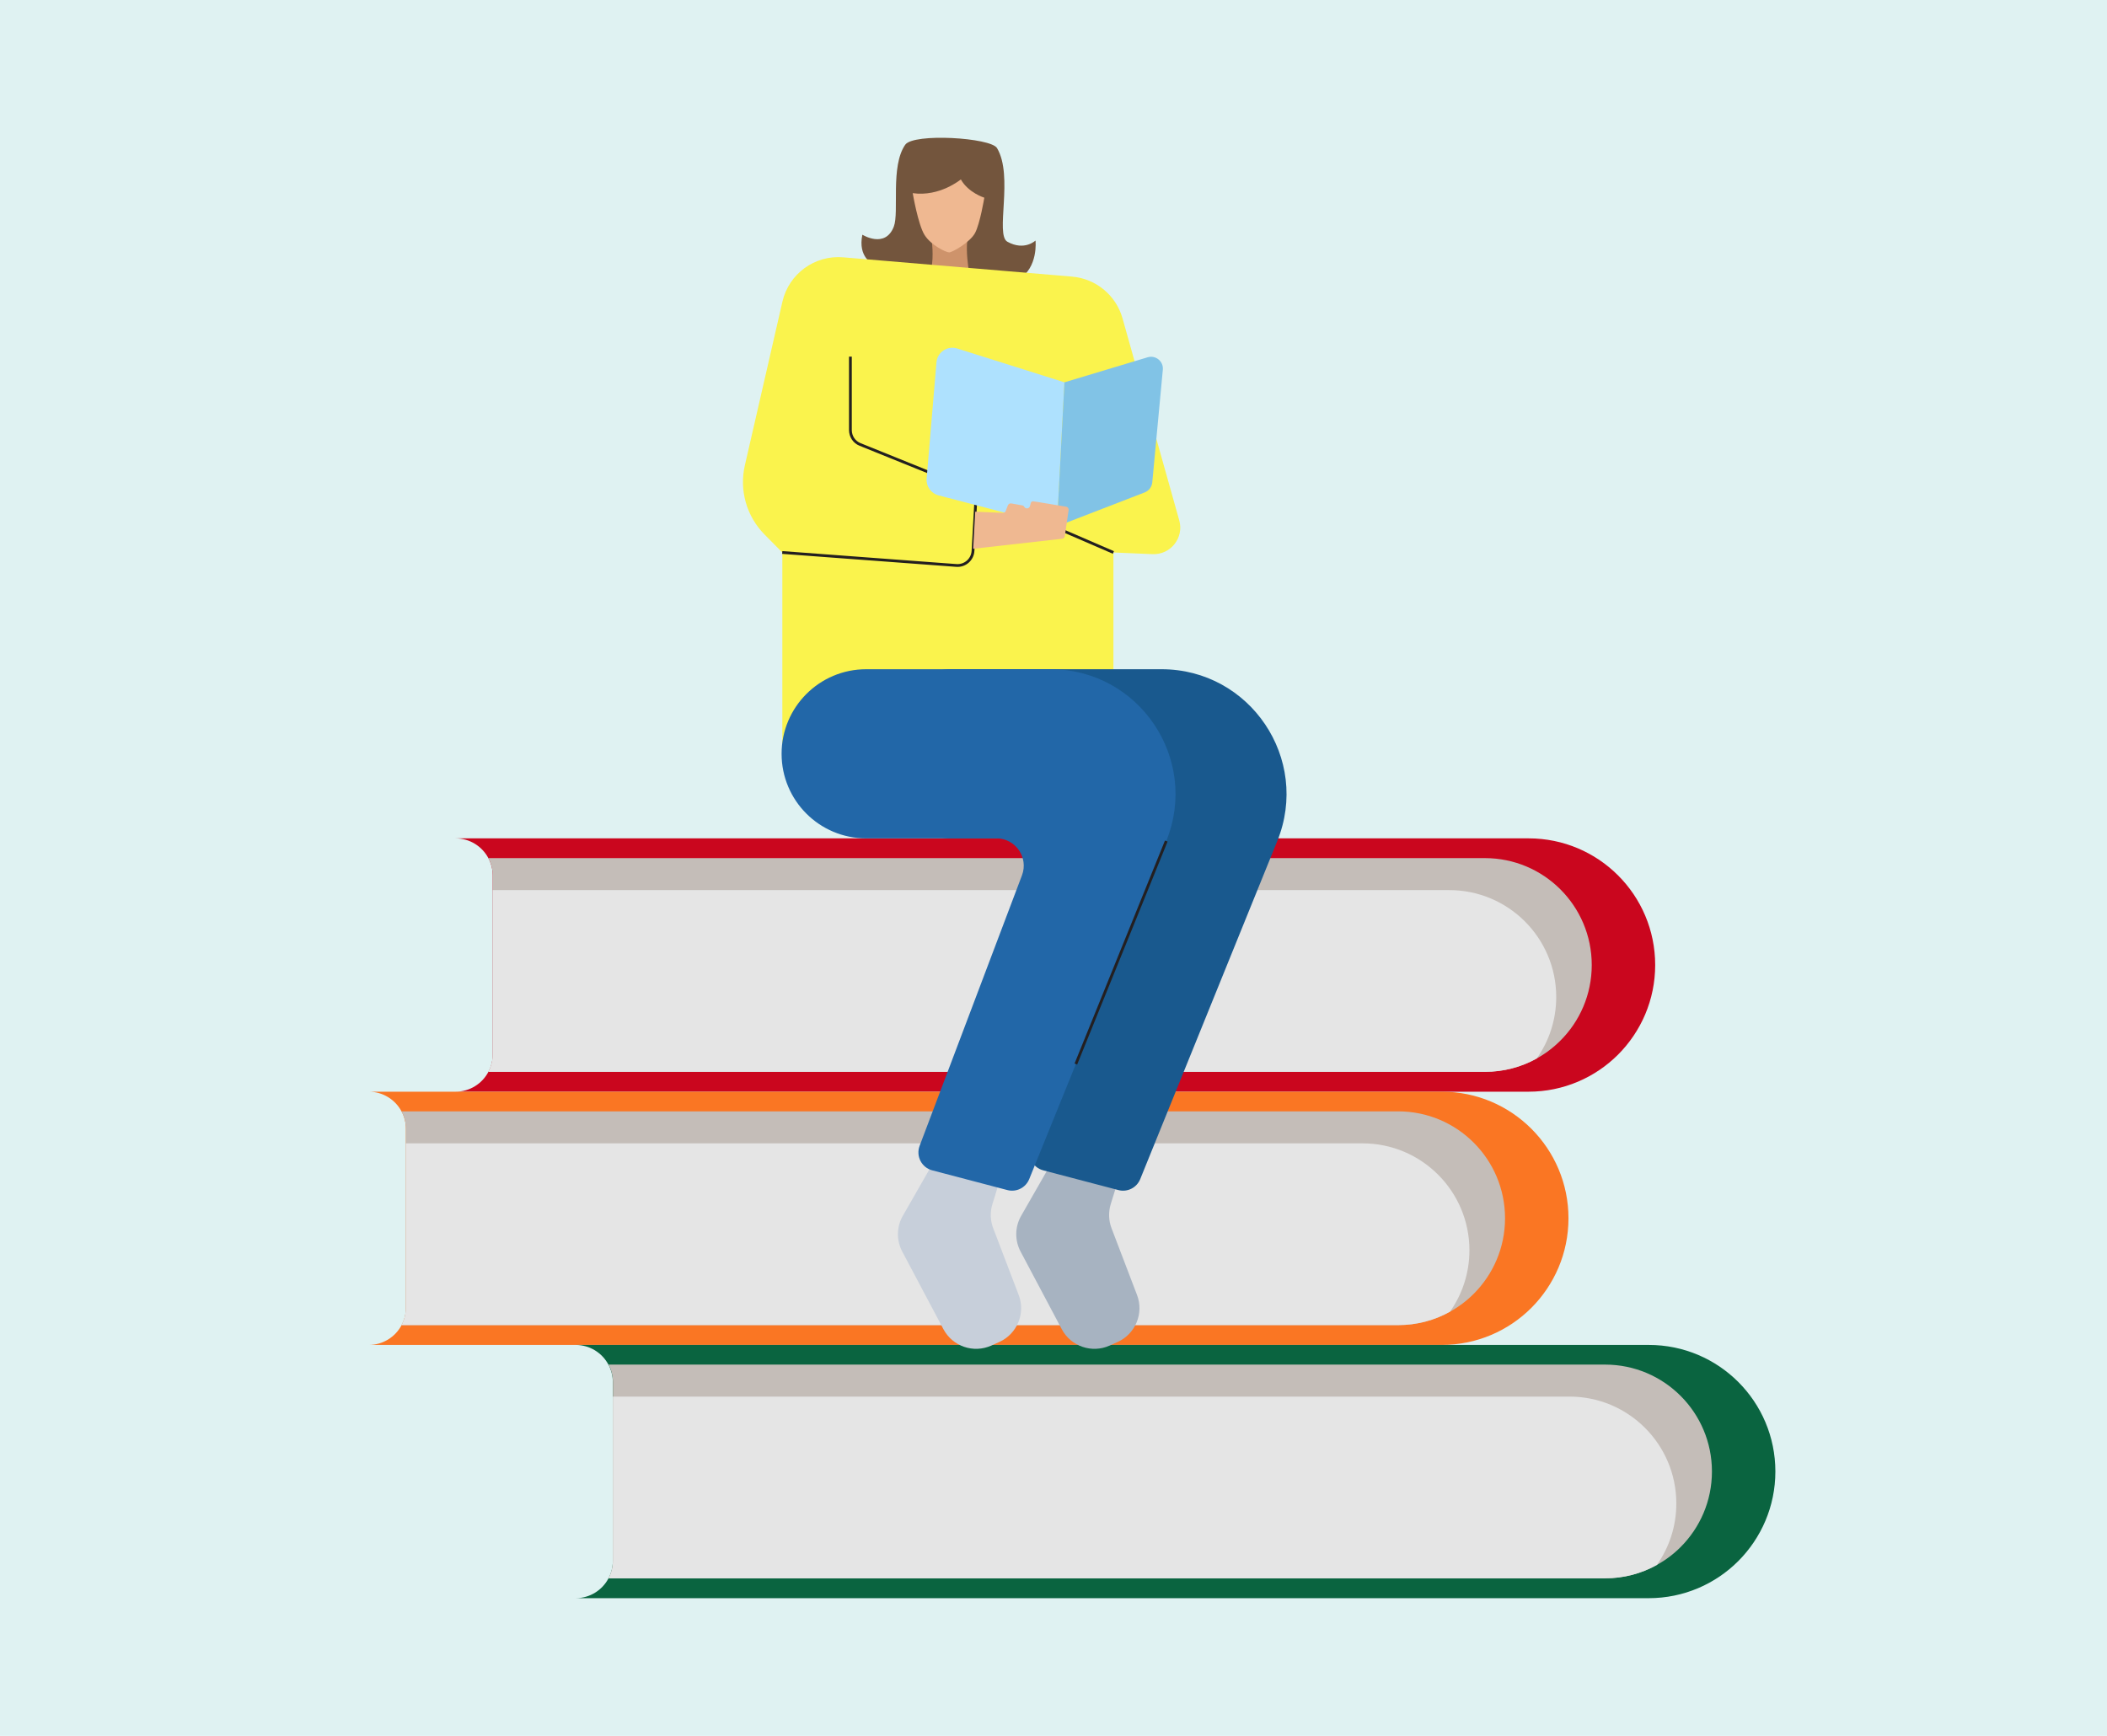 <?xml version="1.0" encoding="utf-8"?>
<!-- Generator: Adobe Illustrator 18.0.0, SVG Export Plug-In . SVG Version: 6.00 Build 0)  -->
<!DOCTYPE svg PUBLIC "-//W3C//DTD SVG 1.1//EN" "http://www.w3.org/Graphics/SVG/1.1/DTD/svg11.dtd">
<svg version="1.1" xmlns="http://www.w3.org/2000/svg" xmlns:xlink="http://www.w3.org/1999/xlink" x="0px" y="0px"
	 viewBox="0 0 2272 1872" enable-background="new 0 0 2272 1872" xml:space="preserve">
<g id="Background">
	<g>
		<rect fill="#DFF2F2" width="2272" height="1872"/>
	</g>
</g>
<g id="Object">
	<g>
		<path fill="#CA061E" d="M1784.8,1040.7c0,37.7-15.3,71.8-40,96.6c-24.7,24.7-58.9,40-96.6,40H491.2c15.3,0,28.7-8.6,35.4-21.3
			c3-5.6,4.7-12,4.7-18.8V944.2c0-6.8-1.7-13.2-4.7-18.8c-6.7-12.7-20.1-21.3-35.4-21.3h1157.1
			C1723.7,904.1,1784.8,965.2,1784.8,1040.7z"/>
		<path fill="#C4BDB8" d="M1716.4,1040.7c0,31.8-12.9,60.7-33.8,81.5c-7.6,7.6-16.2,14.1-25.6,19.3c-16.5,9.2-35.6,14.4-55.9,14.4
			H526.6c3-5.6,4.7-12,4.7-18.8V944.2c0-6.8-1.7-13.2-4.7-18.8h1074.6C1664.8,925.4,1716.4,977,1716.4,1040.7z"/>
		<path fill="#FA7623" d="M1691.3,1313.8c0,37.7-15.3,71.8-40,96.6c-24.7,24.7-58.9,40-96.6,40H397.6c15.3,0,28.7-8.6,35.4-21.3
			c3-5.6,4.7-12,4.7-18.8v-192.9c0-6.8-1.7-13.2-4.7-18.8c-6.7-12.7-20.1-21.3-35.4-21.3h1157.1
			C1630.1,1177.2,1691.3,1238.4,1691.3,1313.8z"/>
		<path fill="#C4BDB8" d="M1622.9,1313.8c0,31.8-12.9,60.6-33.8,81.5c-7.6,7.6-16.2,14.1-25.7,19.3c-16.5,9.2-35.6,14.4-55.8,14.4
			H433c3-5.6,4.7-12,4.7-18.8v-192.9c0-6.8-1.7-13.2-4.7-18.8h1074.6C1571.3,1198.5,1622.9,1250.1,1622.9,1313.8z"/>
		<path fill="#0A6440" d="M1914.4,1586.9c0,37.7-15.3,71.8-40,96.6c-24.7,24.7-58.9,40-96.6,40H620.7c15.3,0,28.7-8.6,35.4-21.3
			c3-5.6,4.7-12,4.7-18.8v-192.9c0-6.8-1.7-13.2-4.7-18.8c-6.7-12.7-20.1-21.3-35.4-21.3h1157.1
			C1853.3,1450.3,1914.4,1511.5,1914.4,1586.9z"/>
		<path fill="#C4BDB8" d="M1846,1586.9c0,31.8-12.9,60.6-33.8,81.5c-7.6,7.6-16.2,14.1-25.7,19.3c-16.5,9.2-35.6,14.4-55.9,14.4
			H656.2c3-5.6,4.7-12,4.7-18.8v-192.9c0-6.8-1.7-13.2-4.7-18.8h1074.6C1794.4,1471.6,1846,1523.2,1846,1586.9z"/>
		<path fill="#E5E5E5" d="M1678.1,1075.2c0,24.7-7.8,47.6-21,66.3c-16.5,9.2-35.6,14.4-55.9,14.4H526.6c3-5.6,4.7-12,4.7-18.8V959.9
			h1031.5C1626.4,959.9,1678.1,1011.5,1678.1,1075.2z"/>
		<path fill="#E5E5E5" d="M1584.5,1348.3c0,24.7-7.8,47.6-21,66.3c-16.5,9.2-35.6,14.4-55.8,14.4H433c3-5.6,4.7-12,4.7-18.8V1233
			h1031.5C1532.8,1233,1584.5,1284.6,1584.5,1348.3z"/>
		<path fill="#E5E5E5" d="M1807.6,1621.4c0,24.7-7.8,47.6-21,66.3c-16.5,9.2-35.6,14.4-55.9,14.4H656.2c3-5.6,4.7-12,4.7-18.8
			v-177.2h1031.5C1756,1506.1,1807.6,1557.7,1807.6,1621.4z"/>
		<path fill="#73553D" d="M941.3,284.7c0,0-16.5-7.3-11.4-31.6c0,0,24.6,15.4,33.9-8.7c6-15.6-3.9-65,12.3-88.3
			c8.9-12.8,92.3-7.7,99,3.6c18.1,30.3-2.3,93.6,11.2,101c18.4,10.2,30.3-1.3,30.3-1.3s3.3,29.2-18.4,42L941.3,284.7z"/>
		<path fill="#C7CFDA" d="M1004.7,1256.7l-31.2,54.5c-6.8,11.9-7,26.4-0.6,38.5l44.4,83.7c9.9,18.6,32.5,26.3,51.6,17.7l8.7-3.9
			c19.2-8.7,28.4-30.9,20.9-50.6l-27.5-72c-3.2-8.3-3.5-17.5-0.9-26l7.6-24.5L1004.7,1256.7z"/>
		<path fill="#A7B3C1" d="M1132.3,1256.7l-31.2,54.5c-6.8,11.9-7,26.4-0.6,38.5l44.4,83.7c9.9,18.6,32.5,26.3,51.6,17.7l8.7-3.9
			c19.2-8.7,28.4-30.9,20.9-50.6l-27.5-72c-3.2-8.3-3.5-17.5-0.9-26l7.6-24.5L1132.3,1256.7z"/>
		<path fill="#CE936B" d="M1004.6,259c0,0,2.6,16.6-0.4,30.9c0,0,24.7,5.5,40.2,0c0,0-3-18.9-1.3-30.7
			C1043.1,259.2,1022.5,265.6,1004.6,259z"/>
		<path fill="#EFB891" d="M984.2,208.3c0,0,5.7,33.7,12.7,45c7,11.3,23.4,18.9,26.6,18.9c3.2,0,22.6-10.8,28-21.1
			c5.3-10.1,9.9-37.9,9.9-37.9s-17.2-5.3-25.3-19.7C1036.1,193.4,1013.4,212.5,984.2,208.3z"/>
		<path fill="#FAF34D" d="M909.2,277.5l246.8,20.8c25.7,2.2,47.4,20.1,54.4,44.9l61.2,218c5.3,18.8-9.3,37.2-28.8,36.4l-42.2-1.8
			v207.9h-357V595.8l-19.3-19.5c-19.3-19.6-27.3-47.7-21.1-74.5l40.5-176.5C850.6,295.3,878.5,274.9,909.2,277.5z"/>
		<path fill="#19598E" d="M1025.5,721.7h227c95.5,0,160.7,96.7,124.8,185.3l-147.8,364.6c-3.8,9.3-13.8,14.3-23.5,11.8l-81.1-21.3
			c-11.4-3-17.7-15.2-13.6-26.3L1221.8,944c7.3-19.3-7-39.9-27.6-39.9h-168.7c-34.8,0-63-28.2-63-63v-56.4
			C962.5,749.9,990.7,721.7,1025.5,721.7z"/>
		<path fill="#2267A8" d="M934,721.7h198.8c95.5,0,160.7,96.7,124.8,185.3l-147.8,364.6c-3.8,9.3-13.8,14.3-23.5,11.8l-81.1-21.3
			c-11.4-3-17.7-15.2-13.6-26.3L1102,944c7.3-19.3-7-39.9-27.6-39.9H934c-50.4,0-91.2-40.8-91.2-91.2v0
			C842.8,762.6,883.6,721.7,934,721.7z"/>
		<path fill="none" stroke="#231F20" stroke-width="3" stroke-miterlimit="10" d="M843.5,595.8l187.8,14c9.3,0.7,17.4-6.4,17.9-15.7
			l2.9-52.2c0.4-7.1-3.8-13.7-10.4-16.4l-114.3-46.2c-6.3-2.5-10.4-8.7-10.4-15.5v-79.2"/>
		<line fill="#FFFFFF" stroke="#231F20" stroke-width="3" stroke-miterlimit="10" x1="1200.6" y1="595.8" x2="1125.2" y2="563.2"/>
		<path fill="#AEE1FE" d="M1147.8,412.3l-8.1,155.3L1012,534.2c-8.1-2.1-13.5-9.8-12.8-18.1l10.6-125.3c0.9-11,11.8-18.3,22.3-15
			L1147.8,412.3z"/>
		<path fill="#81C3E6" d="M1253.9,398.6l-11.4,121.7c-0.5,4.8-3.6,8.9-8.1,10.7l-94.7,36.6l8.1-155.3l89.7-27
			C1246.2,382.7,1254.7,389.7,1253.9,398.6z"/>
		<path fill="#EFB891" d="M1049.4,591.8l95.9-10.8c1.5-0.2,2.7-1.3,2.9-2.8l4.1-28.1c0.3-1.8-1-3.5-2.8-3.7
			c-9.2-1.4-35.1-6-35.9-5.8c-2.8,0.7-1.9,2.7-3.2,5.7c-1.1,2.5-4.6,2.6-5.9,0.3l0,0c-0.5-0.9-1.3-1.5-2.3-1.6l-11.7-2.1
			c-1.6-0.3-3.1,0.6-3.7,2.1l-2.3,6c-0.5,1.3-1.8,2.2-3.2,2.1l-29.7-1.3L1049.4,591.8z"/>
		<line fill="none" stroke="#231F20" stroke-width="3" stroke-miterlimit="10" x1="1257.6" y1="907" x2="1160.1" y2="1147.5"/>
	</g>
</g>
</svg>
